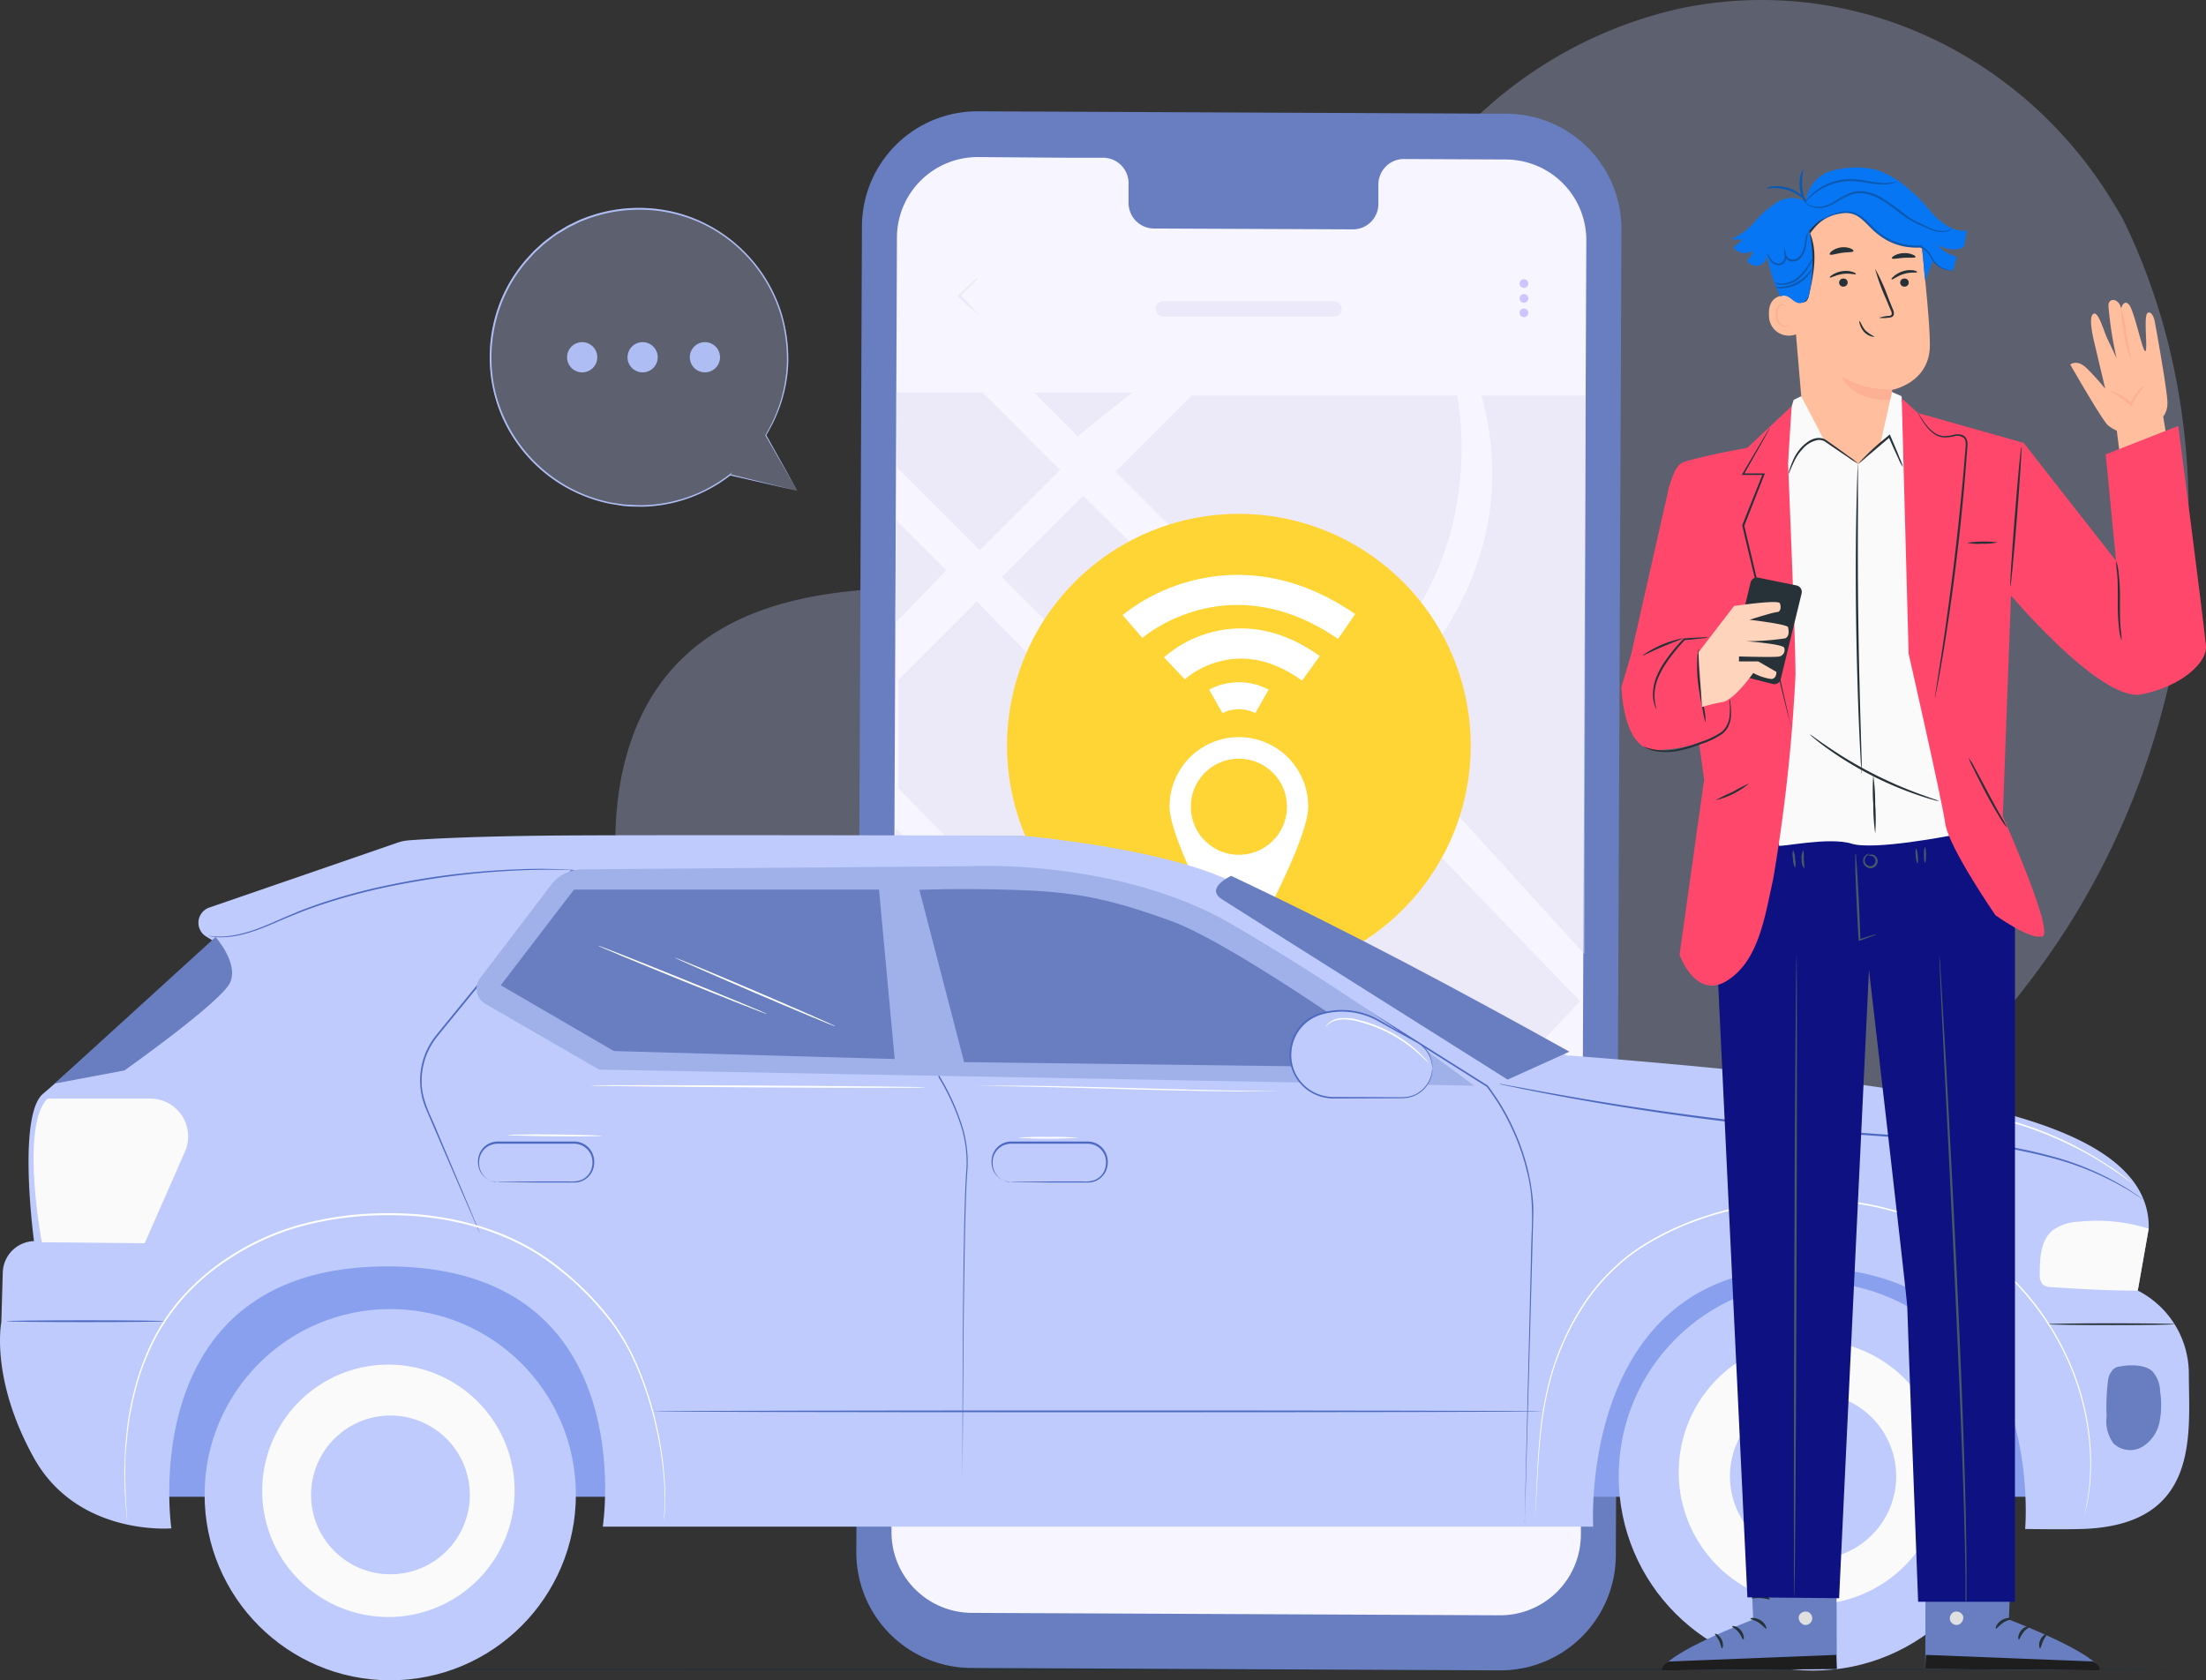 <svg xmlns="http://www.w3.org/2000/svg" width="258.486" height="196.9" viewBox="0 0 258.486 196.9">
  <rect x="0" y="0" width="258.486" height="196.9" fill="#333333" stroke="none"/>
  <g id="Groupe_159" data-name="Groupe 159" transform="translate(-42.723 -150.052)">
    <g id="Groupe_80" data-name="Groupe 80" transform="translate(100.114 153.052)">
      <g id="freepik--background-simple--inject-2" transform="translate(14.71 -3)">
        <path id="Tracé_648" data-name="Tracé 648" d="M401.038,246.064l-1.105-1.824c-9.338-15.363-26.214-24.658-44.012-23.53a46.164,46.164,0,0,0-6.816.936,50.6,50.6,0,0,0-36.09,31.366c-3.432,9.218-4.378,19.828-10.905,27.139-8.475,9.518-22.866,9.822-35.52,9.428s-27.049-.061-35.484,9.5c-5.285,5.986-6.961,14.5-6.538,22.515,1.131,21.226,15.916,40.2,34.725,49.633s40.953,10.277,61.539,6.13c28.833-5.809,56.254-21.775,72.741-46.429S414.227,272.676,401.038,246.064Z" transform="translate(-224.505 -220.618)" fill="#becbfc" opacity="0.3"/>
      </g>
      <g id="freepik--speech-bubble--inject-2" transform="translate(0 21.351)">
        <path id="Tracé_737" data-name="Tracé 737" d="M260.07,259.256l-3.694-6.511a17.47,17.47,0,1,0-4.18,4.645h0Z" transform="translate(-224.031 -226.1)" fill="#becbfc" opacity="0.3"/>
        <path id="Tracé_738" data-name="Tracé 738" d="M260.076,259.243l-7.9-1.8h-.08l.053-.066h0l.075.075a17.718,17.718,0,0,1-3.583,2.145,17.478,17.478,0,0,1-4.777,1.367,15.587,15.587,0,0,1-2.76.137c-.473,0-.96-.035-1.442-.08l-1.451-.234a17.6,17.6,0,0,1-10.9-7,17.321,17.321,0,0,1-2.942-6.728,17.728,17.728,0,0,1,.19-7.772,17.138,17.138,0,0,1,3.751-7.171l.712-.779c.23-.265.509-.482.765-.725a7.7,7.7,0,0,1,.787-.69l.836-.624a7.6,7.6,0,0,1,.871-.575l.885-.535.92-.451a9.116,9.116,0,0,1,.9-.394,17.752,17.752,0,0,1,7.807-1.194,17.113,17.113,0,0,1,7.171,2.141,17.689,17.689,0,0,1,8.272,10.187,18.945,18.945,0,0,1,.779,5.631,17.041,17.041,0,0,1-.854,4.892,17.784,17.784,0,0,1-1.747,3.756v-.071l3.649,6.538-3.751-6.485h0a17.37,17.37,0,0,0,2.539-8.608,18.707,18.707,0,0,0-.765-5.618,17.514,17.514,0,0,0-8.2-10.077,17.054,17.054,0,0,0-7.091-2.083,17.638,17.638,0,0,0-7.719,1.19,8.554,8.554,0,0,0-.92.411l-.911.447-.876.535a7.084,7.084,0,0,0-.854.535l-.823.641a8.251,8.251,0,0,0-.778.681,10.377,10.377,0,0,0-.761.712l-.7.774a16.868,16.868,0,0,0-3.689,7.082,17.542,17.542,0,0,0-.208,7.657,17.165,17.165,0,0,0,2.919,6.657,17.47,17.47,0,0,0,10.723,6.941l1.455.221c.482.044.96.058,1.433.084a15.7,15.7,0,0,0,2.734-.128,17.208,17.208,0,0,0,4.746-1.336,17.81,17.81,0,0,0,3.57-2.141l.323-.248-.248.323h0l-.031-.089Z" transform="translate(-224.037 -226.087)" fill="#aebef4"/>
        <path id="Tracé_739" data-name="Tracé 739" d="M229.623,231.428a1.769,1.769,0,1,1-1.769-1.769,1.769,1.769,0,0,1,1.769,1.769Z" transform="translate(-217.028 -213.914)" fill="#aebef4"/>
        <path id="Tracé_740" data-name="Tracé 740" d="M231.224,231.428a1.769,1.769,0,1,1-1.769-1.769,1.769,1.769,0,0,1,1.769,1.769Z" transform="translate(-211.547 -213.914)" fill="#aebef4"/>
        <path id="Tracé_741" data-name="Tracé 741" d="M232.638,230.545a1.769,1.769,0,1,1-2.42-.65,1.771,1.771,0,0,1,2.42.65Z" transform="translate(-205.897 -213.915)" fill="#aebef4"/>
      </g>
      <g id="freepik--Floor--inject-2" transform="translate(-18.574 192.504)">
        <path id="Tracé_742" data-name="Tracé 742" d="M440.025,274.021c0,.065-48.564.119-108.44.119s-108.464-.054-108.464-.119,48.552-.112,108.468-.112S440.025,273.96,440.025,274.021Z" transform="translate(-223.122 -273.909)" fill="#263238"/>
      </g>
    </g>
    <g id="freepik--Device--inject-9" transform="translate(143.063 163.095)">
      <path id="Tracé_843" data-name="Tracé 843" d="M237.847,235.022l-61.987-.284a13.524,13.524,0,0,1-13.44-13.561l.658-155.4A13.524,13.524,0,0,1,176.644,52.33l61.987.284a13.524,13.524,0,0,1,13.44,13.552l-.658,155.4A13.524,13.524,0,0,1,237.847,235.022Z" transform="translate(-162.42 -52.33)" fill="#687ec1"/>
      <path id="Tracé_844" data-name="Tracé 844" d="M243.254,64.114l-12.018-.056a2.989,2.989,0,0,0-2.933,3.036v2.183A2.98,2.98,0,0,1,225.37,72.3h-.005L201.936,72.2a2.994,2.994,0,0,1-2.905-3.064V66.95a2.989,2.989,0,0,0-2.9-3.041h-4.225l-10.516-.079a9.458,9.458,0,0,0-9.5,9.406l-.639,151.685a9.457,9.457,0,0,0,9.411,9.5l61.866.284a9.458,9.458,0,0,0,9.5-9.416h0l.639-151.68a9.453,9.453,0,0,0-9.411-9.495Z" transform="translate(-167.132 -58.467)" fill="#f7f5ff"/>
      <path id="Tracé_845" data-name="Tracé 845" d="M172.46,123.05H182.6l9.047,9.052-9.406,9.406-9.672-9.677Z" transform="translate(-167.778 -90.07)" fill="#e1dcf4" opacity="0.481"/>
      <path id="Tracé_846" data-name="Tracé 846" d="M212.213,128.129l-5.083-5.079h11.435Z" transform="translate(-186.279 -90.07)" fill="#e1dcf4" opacity="0.481"/>
      <path id="Tracé_847" data-name="Tracé 847" d="M227.56,132.653l8.9-8.9h31.105s4.761,21.266-13.99,34.92Z" transform="translate(-197.182 -90.443)" fill="#e1dcf4" opacity="0.481"/>
      <path id="Tracé_848" data-name="Tracé 848" d="M208.493,148.92l-9.523,9.528L225.323,184.8l9.523-9.845Z" transform="translate(-181.925 -103.875)" fill="#e1dcf4" opacity="0.481"/>
      <path id="Tracé_849" data-name="Tracé 849" d="M172.21,167.146l5.969-6.193-5.853-5.853Z" transform="translate(-167.644 -107.173)" fill="#e1dcf4" opacity="0.481"/>
      <path id="Tracé_850" data-name="Tracé 850" d="M182.178,175.48l-9.168,9.168v12.741l18.929,19.367,16.038-14.923Z" transform="translate(-168.071 -118.049)" fill="#e1dcf4" opacity="0.481"/>
      <path id="Tracé_851" data-name="Tracé 851" d="M291,161.342s19.643-14.4,13.291-37.592H316.5l-.149,65.457Z" transform="translate(-231.037 -90.443)" fill="#e1dcf4" opacity="0.481"/>
      <path id="Tracé_852" data-name="Tracé 852" d="M272.215,212.46l-9.495,9.915L291.839,251.5l8.907-9.439Z" transform="translate(-215.945 -137.783)" fill="#e1dcf4" opacity="0.481"/>
      <path id="Tracé_853" data-name="Tracé 853" d="M237.128,239.54,222.2,254.361l29.856,29.646,14.9-14.406Z" transform="translate(-194.322 -152.235)" fill="#e1dcf4" opacity="0.481"/>
      <path id="Tracé_854" data-name="Tracé 854" d="M237.43,371.7l22.823-23.653,21.709,22.128Z" transform="translate(-202.449 -210.141)" fill="#e1dcf4" opacity="0.481"/>
      <path id="Tracé_855" data-name="Tracé 855" d="M294,314.551,317.784,291c0,1.045-.205,48.831-.205,48.831Z" transform="translate(-232.638 -179.696)" fill="#e1dcf4" opacity="0.481"/>
      <path id="Tracé_856" data-name="Tracé 856" d="M221.265,313.14l13.482,13.482L208.128,354.09l-12.3-14.751Z" transform="translate(-180.249 -191.512)" fill="#e1dcf4" opacity="0.481"/>
      <path id="Tracé_857" data-name="Tracé 857" d="M172.26,298.17c1.273-.126,33.876-30.658,33.876-30.658l-33.876-35.1Z" transform="translate(-167.671 -148.43)" fill="#e1dcf4" opacity="0.481"/>
      <path id="Tracé_858" data-name="Tracé 858" d="M171.25,380.378l7.849-6.958,10.871,12.839H171.25v-4.911" transform="translate(-167.132 -223.68)" fill="#e1dcf4" opacity="0.481"/>
      <path id="Tracé_859" data-name="Tracé 859" d="M190.332,98.4A19.492,19.492,0,0,1,188,96.371h0v-.177h0l.033-.028.056-.051.117-.107.224-.21.424-.392.732-.653a3.584,3.584,0,0,1,.746-.583,3.272,3.272,0,0,1-.6.681l-.7.69-.415.4-.224.215-.112.107-.061.051-.028.028h0v-.177h0A19.808,19.808,0,0,1,190.332,98.4Z" transform="translate(-176.071 -74.658)" fill="#ece9fa"/>
      <path id="Tracé_860" data-name="Tracé 860" d="M330.087,95.024a.508.508,0,1,1-.513-.5h.009A.5.5,0,0,1,330.087,95.024Z" transform="translate(-251.353 -74.845)" fill="#cfc4ff"/>
      <path id="Tracé_861" data-name="Tracé 861" d="M329.947,98.4a.508.508,0,1,1-.719,0h0A.513.513,0,0,1,329.947,98.4Z" transform="translate(-251.358 -76.838)" fill="#cfc4ff"/>
      <path id="Tracé_862" data-name="Tracé 862" d="M330.089,102.433a.508.508,0,1,1,0-.1A.481.481,0,0,1,330.089,102.433Z" transform="translate(-251.355 -78.77)" fill="#cfc4ff"/>
      <rect id="Rectangle_22" data-name="Rectangle 22" width="21.816" height="1.819" rx="0.909" transform="translate(35.065 22.245)" fill="#ece9fa"/>
    </g>
    <g id="Groupe_140" data-name="Groupe 140" transform="translate(160.724 210.266)">
      <path id="Tracé_863" data-name="Tracé 863" d="M197.934,226.4a27.165,27.165,0,1,0-35.75,25.772,6.917,6.917,0,0,1,3.618,2.858l4.782,7.475,5.183-7.656a6.953,6.953,0,0,1,3.584-2.676A27.169,27.169,0,0,0,197.934,226.4Z" transform="translate(-143.605 -199.233)" fill="#ffd435"/>
      <g id="Groupe_139" data-name="Groupe 139" transform="translate(13.537 7.148)">
        <path id="Tracé_837" data-name="Tracé 837" d="M351.952,195.995a8.123,8.123,0,0,0-8.123,8.123c0,4.486,8.123,18.51,8.123,18.51s8.123-14.024,8.123-18.51A8.123,8.123,0,0,0,351.952,195.995Zm0,13.79a5.631,5.631,0,1,1,5.631-5.631A5.631,5.631,0,0,1,351.952,209.785Z" transform="translate(-338.324 -176.982)" fill="#fff"/>
        <g id="Groupe_136" data-name="Groupe 136" transform="translate(0 0)">
          <g id="Groupe_134" data-name="Groupe 134">
            <g id="Groupe_132" data-name="Groupe 132" transform="translate(4.852 6.278)">
              <path id="Tracé_838" data-name="Tracé 838" d="M358.651,175.582c-3.308-2.381-6.633-3.118-9.885-2.189a10.352,10.352,0,0,0-3.858,2.037l-2.438-2.574a13.824,13.824,0,0,1,5.322-2.872c2.989-.855,7.658-1.075,12.93,2.72Z" transform="translate(-342.47 -169.466)" fill="#fff"/>
            </g>
            <g id="Groupe_133" data-name="Groupe 133">
              <path id="Tracé_839" data-name="Tracé 839" d="M357.607,163.9c-12.647-8.705-22.51-.473-22.924-.118l-2.321-2.68a21.557,21.557,0,0,1,8-3.988c4.486-1.194,11.468-1.494,19.254,3.866Z" transform="translate(-332.362 -156.389)" fill="#fff"/>
            </g>
          </g>
          <g id="Groupe_135" data-name="Groupe 135" transform="translate(10.142 12.562)">
            <path id="Tracé_840" data-name="Tracé 840" d="M355.049,186.2l-1.56-2.756a7.449,7.449,0,0,1,6.971,0L358.9,186.2A4.267,4.267,0,0,0,355.049,186.2Z" transform="translate(-353.489 -182.556)" fill="#fff"/>
          </g>
        </g>
      </g>
    </g>
    <g id="freepik--Car--inject-9" transform="translate(42.723 247.919)">
      <rect id="Rectangle_17" data-name="Rectangle 17" width="225.583" height="33.1" transform="translate(16.801 44.425)" fill="#88a0ed"/>
      <circle id="Ellipse_7" data-name="Ellipse 7" cx="22.771" cy="22.771" r="22.771" transform="translate(189.671 52.35)" fill="#becbfc"/>
      <path id="Tracé_791" data-name="Tracé 791" d="M507.639,735.462h-.009a15.51,15.51,0,1,0,.009,0Z" transform="translate(-295.422 -676.317)" fill="#fafafa"/>
      <path id="Tracé_792" data-name="Tracé 792" d="M526.034,759.724a9.735,9.735,0,0,0-9.874-9.592h-.006a9.738,9.738,0,1,0,9.881,9.593Z" transform="translate(-303.853 -684.744)" fill="#becbfc"/>
      <ellipse id="Ellipse_8" data-name="Ellipse 8" cx="21.752" cy="21.752" rx="21.752" ry="21.752" transform="translate(23.974 55.528)" fill="#becbfc"/>
      <path id="Tracé_793" data-name="Tracé 793" d="M97.834,735.462h-.009a14.789,14.789,0,1,0,.009,0Z" transform="translate(-52.316 -673.423)" fill="#fafafa"/>
      <path id="Tracé_794" data-name="Tracé 794" d="M116.093,759.3a9.3,9.3,0,0,0-9.433-9.163h-.006a9.3,9.3,0,1,0,9.439,9.164Z" transform="translate(-61.044 -682.129)" fill="#becbfc"/>
      <path id="Tracé_795" data-name="Tracé 795" d="M151.376,587.952c-8.538-3.757-23.867-5.017-23.867-5.017s-44.538-.122-55.755,0c-9.209.1-14.226.415-16,.549a5.367,5.367,0,0,0-1.378.293c-2.968,1.037-15.6,5.383-21.984,7.579a1.886,1.886,0,0,0-.407,3.383l.813.5s-16.821,15.381-19.89,17.931-1.069,17.276-1.069,17.276h0A3.789,3.789,0,0,0,8.18,634.1l-.171,5.851s-1.33,6.6,3.793,15.857,16.133,8.3,16.133,8.3-4.554-30.754,25.379-30.693,25.168,30.494,25.168,30.494H194.535s-1.846-31.238,25.961-30.352c27.331.87,24.651,30.624,24.651,30.624s4.371.069,6.672,0c13.97-.435,12.511-11.25,12.511-18.227a10.953,10.953,0,0,0-5.981-9.709l1.281-7.278c.2-10.148-15.938-13.389-24.306-15.263-11.88-2.663-43.911-5.025-43.911-5.025S160.329,591.9,151.376,587.952Z" transform="translate(-7.854 -582.881)" fill="#becbfc"/>
      <g id="Groupe_116" data-name="Groupe 116" transform="translate(246.835 62.123)">
        <path id="Tracé_796" data-name="Tracé 796" d="M616.474,735.81a1.221,1.221,0,0,0-.927.557,2.136,2.136,0,0,0-.407.9,25.248,25.248,0,0,0-.191,4.44,4.335,4.335,0,0,0,.813,3.119,2.827,2.827,0,0,0,3.346.407,4.4,4.4,0,0,0,2.033-2.875,10.236,10.236,0,0,0,.081-3.606,3.655,3.655,0,0,0-.931-2.407c-.886-.785-2.667-.765-3.83-.529" transform="translate(-614.945 -735.671)" fill="#687ec1"/>
      </g>
      <path id="Tracé_797" data-name="Tracé 797" d="M608.439,694.928a20.067,20.067,0,0,0-8.189-.813,5.472,5.472,0,0,0-3.114,1.053c-1.383,1.187-1.456,3.261-1.456,5.082a1.648,1.648,0,0,0,.354,1.22,1.623,1.623,0,0,0,1.033.313c3.4.22,6.692.407,10.091.407Z" transform="translate(-356.672 -648.82)" fill="#fafafa"/>
      <path id="Tracé_798" data-name="Tracé 798" d="M450.266,724.968c.008-.2.033-.484.033-.854.033-.756.077-1.862.142-3.285s.15-3.155.342-5.188a40.237,40.237,0,0,1,1.175-6.79,30.7,30.7,0,0,1,3.253-7.68,24.151,24.151,0,0,1,6.363-7.123c5.53-3.94,12.954-6.156,20.768-6.257a33.525,33.525,0,0,1,20.622,6.505,30.1,30.1,0,0,1,6.684,6.847,32.134,32.134,0,0,1,3.9,7.38,29.654,29.654,0,0,1,1.626,6.692,27.408,27.408,0,0,1,.162,5.2,23.726,23.726,0,0,1-.439,3.253l-.175.813c-.041.187-.065.281-.065.281s.012-.094.045-.289.085-.476.15-.838a25.856,25.856,0,0,0,.407-3.253,27.918,27.918,0,0,0-.2-5.176,29.634,29.634,0,0,0-1.647-6.656,31.984,31.984,0,0,0-3.9-7.319,30.1,30.1,0,0,0-6.656-6.794,33.374,33.374,0,0,0-20.52-6.456c-7.754.106-15.166,2.3-20.651,6.2a24,24,0,0,0-6.331,7.058,30.8,30.8,0,0,0-3.273,7.624,40.962,40.962,0,0,0-1.2,6.761c-.2,2.017-.3,3.761-.378,5.184s-.138,2.525-.179,3.281c-.024.37-.033.659-.057.854a2.661,2.661,0,0,0-.024.293A2.416,2.416,0,0,0,450.266,724.968Z" transform="translate(-270.375 -645.133)" fill="#fff"/>
      <path id="Tracé_799" data-name="Tracé 799" d="M339.146,668.993v-.719c.016-.643.033-1.594.061-2.814.057-2.464.142-6.074.252-10.661l.407-16.548c.008-3.192.468-6.619-.447-10.1a26.171,26.171,0,0,0-1.805-5.172,25.887,25.887,0,0,0-2.96-4.908v.02l-20.1-12.633-5.432-3.415a42.466,42.466,0,0,0-5.717-3.188,59.048,59.048,0,0,0-6.27-2.529c-1.073-.37-2.151-.724-3.253-1s-2.2-.59-3.326-.813a75.335,75.335,0,0,0-12.917-1.626,122.256,122.256,0,0,0-12.515.033l.094-.122c1.915,8.607,3.724,16.723,5.379,24.159v-.028a26.488,26.488,0,0,1,2.44,5.233,14.318,14.318,0,0,1,.813,5.436c-.142,1.785-.191,3.525-.24,5.221s-.073,3.338-.106,4.932c-.11,6.375-.15,11.958-.179,16.54s-.065,8.189-.065,10.653v0c0-2.464-.016-6.07,0-10.657s.041-10.152.134-16.536c.033-1.6.053-3.241.1-4.936s.094-3.444.232-5.229a14.175,14.175,0,0,0-.813-5.367,26.68,26.68,0,0,0-2.439-5.192h0l-5.4-24.155-.028-.118h.118a122.777,122.777,0,0,1,12.543-.041,76.178,76.178,0,0,1,12.95,1.626c1.13.219,2.244.488,3.338.813s2.187.63,3.253,1a59.149,59.149,0,0,1,6.27,2.525,42.685,42.685,0,0,1,5.745,3.208l5.428,3.415,20.1,12.661h0a26.27,26.27,0,0,1,2.968,4.936,26.622,26.622,0,0,1,1.809,5.208l.268,1.313.183,1.309a16.812,16.812,0,0,1,.114,2.582c-.049,1.687-.089,3.342-.134,4.94-.175,6.383-.325,11.958-.455,16.548s-.232,8.2-.3,10.665c-.041,1.228-.069,2.167-.089,2.809l-.024.72v.244A2.218,2.218,0,0,1,339.146,668.993Z" transform="translate(-160.475 -588.629)" fill="#4d69c1"/>
      <path id="Tracé_800" data-name="Tracé 800" d="M184.357,593.663h-2.712l-8.006-.094-26.993-.406.081-.041-3.777,4.631-10.811,13.23-1.22,1.5a8.625,8.625,0,0,0-.992,1.582,8.3,8.3,0,0,0-.813,3.46c-.085,2.358,1.147,4.293,1.846,6.131l3.659,8.66c.427,1.016.756,1.813.988,2.358.106.264.2.48.252.618s.077.211.077.211-.037-.069-.1-.2l-.272-.61-1.025-2.342-3.732-8.636-1.22-2.846a8.452,8.452,0,0,1,.15-6.863,8.948,8.948,0,0,1,1.012-1.626l1.22-1.5c3.318-4.066,6.969-8.538,10.8-13.243L146.553,593l.033-.041h.053l26.989.464,8.006.154,2.159.053.557.02h.191Z" transform="translate(-79.705 -588.864)" fill="#4d69c1"/>
      <path id="Tracé_801" data-name="Tracé 801" d="M295.566,675.866a2.082,2.082,0,0,1-.89-.313,2.252,2.252,0,0,1-.939-1.163,2.57,2.57,0,0,1-.134-.935,2.359,2.359,0,0,1,.256-1.033,2.305,2.305,0,0,1,2-1.248h9.026a2.339,2.339,0,0,1,2.318,2.078,2.568,2.568,0,0,1-.289,1.557,2.336,2.336,0,0,1-1.143,1,2.256,2.256,0,0,1-.724.167h-4.424l-3.46-.033h-.939a2.884,2.884,0,0,1-.329-.02,1.774,1.774,0,0,1,.329-.024l.939-.02,3.46-.032h3.72a3.3,3.3,0,0,0,1.354-.167,2.162,2.162,0,0,0,1.041-.923,2.442,2.442,0,0,0,.26-1.435,2.144,2.144,0,0,0-2.114-1.891h-9.022a2.16,2.16,0,0,0-1.874,1.143,2.222,2.222,0,0,0-.252.968,2.441,2.441,0,0,0,.114.894,2.157,2.157,0,0,0,.87,1.13,2.259,2.259,0,0,0,.854.341,1.567,1.567,0,0,0,.321.049A1.426,1.426,0,0,1,295.566,675.866Z" transform="translate(-177.42 -635.275)" fill="#4d69c1"/>
      <path id="Tracé_802" data-name="Tracé 802" d="M147.566,675.866a2.084,2.084,0,0,1-.89-.313,2.254,2.254,0,0,1-.939-1.163,2.571,2.571,0,0,1-.134-.935,2.359,2.359,0,0,1,.256-1.033,2.305,2.305,0,0,1,2-1.248h9.026a2.338,2.338,0,0,1,2.318,2.078,2.568,2.568,0,0,1-.289,1.557,2.336,2.336,0,0,1-1.143,1,2.255,2.255,0,0,1-.724.167h-4.424l-3.46-.033h-.939a2.883,2.883,0,0,1-.329-.02,1.773,1.773,0,0,1,.329-.024l.939-.02,3.46-.032h3.72a3.3,3.3,0,0,0,1.354-.167,2.162,2.162,0,0,0,1.041-.923,2.439,2.439,0,0,0,.26-1.435,2.144,2.144,0,0,0-2.114-1.891h-9.022a2.159,2.159,0,0,0-1.874,1.143,2.227,2.227,0,0,0-.252.968,2.442,2.442,0,0,0,.114.894,2.157,2.157,0,0,0,.87,1.13,2.259,2.259,0,0,0,.854.341,1.568,1.568,0,0,0,.321.049A1.426,1.426,0,0,1,147.566,675.866Z" transform="translate(-89.594 -635.275)" fill="#4d69c1"/>
      <path id="Tracé_803" data-name="Tracé 803" d="M18.5,675.637l12.051.118,4.716-10.722a4.449,4.449,0,0,0-.13-3.859h0A4.444,4.444,0,0,0,31.2,658.8H19.169C15.932,662.044,18.5,675.637,18.5,675.637Z" transform="translate(-13.598 -627.935)" fill="#fafafa"/>
      <path id="Tracé_804" data-name="Tracé 804" d="M233.2,598.276c-13.413-7.5-30.433-6.505-30.433-6.505l-45.2.366a4.612,4.612,0,0,0-3.635,1.822l-8.3,10.9a2.112,2.112,0,0,0-.141.212,2.069,2.069,0,0,0,.747,2.829l13.328,7.7,40.415.74,62.1,1.147A288.859,288.859,0,0,0,233.2,598.276Z" transform="translate(-89.361 -588.13)" fill="#a0b1ea"/>
      <path id="Tracé_805" data-name="Tracé 805" d="M399.7,615.206l-7.233,3.273S361,598.649,358.977,597.336s1.09-2.732,1.09-2.732C373.948,601.146,386.886,608.078,399.7,615.206Z" transform="translate(-215.809 -589.837)" fill="#687ec1"/>
      <path id="Tracé_806" data-name="Tracé 806" d="M440.035,654.568l.577.106,2.216.407c1.923.358,4.7.87,8.156,1.443,6.9,1.151,16.475,2.509,27.111,3.428,2.659.232,5.257.427,7.77.594s4.936.321,7.241.541a61.493,61.493,0,0,1,12.1,2.118,33.2,33.2,0,0,1,7.611,3.253c.862.48,1.472.939,1.9,1.22l.484.333c.056.037.111.076.163.118l-.175-.1-.5-.313c-.435-.268-1.053-.716-1.919-1.171a34.043,34.043,0,0,0-7.632-3.163,62.958,62.958,0,0,0-12.08-2.07c-2.3-.207-4.749-.35-7.237-.529s-5.111-.354-7.774-.585c-10.64-.919-20.2-2.3-27.115-3.489-3.432-.594-6.213-1.13-8.132-1.513l-2.208-.455-.573-.126-.2-.049Z" transform="translate(-264.198 -625.419)" fill="#4d69c1"/>
      <path id="Tracé_807" data-name="Tracé 807" d="M18.968,722.694c5.107,0,9.246.045,9.246.106s-4.143.106-9.246.106-9.242-.045-9.242-.106S13.861,722.694,18.968,722.694Z" transform="translate(-8.965 -665.848)" fill="#4d69c1"/>
      <path id="Tracé_808" data-name="Tracé 808" d="M248.133,748.674c28.823,0,52.181.045,52.181.106s-23.367.106-52.181.106-52.177-.045-52.177-.106S219.31,748.674,248.133,748.674Z" transform="translate(-119.476 -681.265)" fill="#4d69c1"/>
      <path id="Tracé_809" data-name="Tracé 809" d="M605.626,723.554c4.074,0,7.38.045,7.38.106s-3.306.106-7.38.106-7.38-.045-7.38-.106S601.552,723.554,605.626,723.554Z" transform="translate(-358.2 -666.358)" fill="#263238"/>
      <path id="Tracé_810" data-name="Tracé 810" d="M23.616,629.4l8.176-1.533s11.267-7.977,12.356-10.254-1.683-5.379-1.683-5.379Z" transform="translate(-17.207 -600.299)" fill="#687ec1"/>
      <path id="Tracé_811" data-name="Tracé 811" d="M160.749,598.564l-8.583,11.21,13.259,7.709,32.9.939-1.838-19.858Z" transform="translate(-93.491 -592.188)" fill="#687ec1"/>
      <path id="Tracé_812" data-name="Tracé 812" d="M278.051,618.694l-5.245-20.187s4.135-.2,10.921,0c7.1.22,11.039.911,18.6,3.659,7.831,2.85,27.681,17.186,27.681,17.186Z" transform="translate(-165.08 -592.102)" fill="#687ec1"/>
      <path id="Tracé_813" data-name="Tracé 813" d="M392.894,643.709h-8.132c-.065,0-.13,0-.195,0a5.022,5.022,0,0,1-4.827-5.209h0a4.945,4.945,0,0,1,3.326-4.542,8.769,8.769,0,0,1,2.7-.431h0a8.669,8.669,0,0,1,4.257,1.114l4.562,2.562a3.485,3.485,0,0,1,1.773,3.033h0A3.476,3.476,0,0,1,392.894,643.709Z" transform="translate(-228.534 -612.933)" fill="#becbfc"/>
      <path id="Tracé_814" data-name="Tracé 814" d="M396.223,640.495a3.428,3.428,0,0,1-.37,1.22,3.6,3.6,0,0,1-1.415,1.439,3.513,3.513,0,0,1-1.22.407,13.3,13.3,0,0,1-1.419.045l-6.957.02a5.465,5.465,0,0,1-2-.321,5.138,5.138,0,0,1-3.009-2.968,5.23,5.23,0,0,1-.317-2.244,5.123,5.123,0,0,1,2.147-3.793,5.39,5.39,0,0,1,1.956-.813,8.742,8.742,0,0,1,5.656.569c.537.252,1.017.553,1.488.813l1.35.768,2.322,1.321a3.517,3.517,0,0,1,1.411,1.439,3.373,3.373,0,0,1,.374,1.22,2.222,2.222,0,0,1,0,.447c-.012,0-.008-.155-.049-.439a3.572,3.572,0,0,0-.407-1.191,3.5,3.5,0,0,0-1.4-1.378l-2.338-1.293-1.358-.756c-.476-.256-.955-.553-1.48-.789a8.635,8.635,0,0,0-5.538-.533,5.235,5.235,0,0,0-1.883.813,4.923,4.923,0,0,0-2.053,3.639,5.06,5.06,0,0,0,.3,2.151,4.944,4.944,0,0,0,2.879,2.846,5.207,5.207,0,0,0,1.935.317l6.957.024a13.007,13.007,0,0,0,1.4-.028,3.432,3.432,0,0,0,1.171-.366,3.577,3.577,0,0,0,1.4-1.378,3.452,3.452,0,0,0,.407-1.191,2.69,2.69,0,0,0,.053-.439A2.672,2.672,0,0,1,396.223,640.495Z" transform="translate(-228.392 -612.773)" fill="#4d69c1"/>
      <path id="Tracé_815" data-name="Tracé 815" d="M43.985,727.511c-.016-.183-.041-.447-.073-.813s-.085-.809-.11-1.342-.085-1.163-.085-1.838-.045-1.46,0-2.3.045-1.756.155-2.732a34.772,34.772,0,0,1,1.151-6.571,28.939,28.939,0,0,1,1.289-3.659,23.957,23.957,0,0,1,1.964-3.724,21.98,21.98,0,0,1,2.793-3.541,27.873,27.873,0,0,1,3.594-3.155,30.237,30.237,0,0,1,9.173-4.538,38.28,38.28,0,0,1,10.9-1.456,35.686,35.686,0,0,1,10.88,1.59,30.654,30.654,0,0,1,4.847,2,28.025,28.025,0,0,1,4.2,2.757,35.02,35.02,0,0,1,6.461,6.652,26.516,26.516,0,0,1,2.147,3.627,36.947,36.947,0,0,1,1.472,3.594,41.926,41.926,0,0,1,2.289,11.454,31.5,31.5,0,0,1,0,3.184c-.028.346-.037.626-.069.813a1.848,1.848,0,0,0-.033.281,2.455,2.455,0,0,1,0-.281c.008-.183.024-.455.045-.813.037-.74.045-1.8-.02-3.18a42.664,42.664,0,0,0-2.35-11.384,34.923,34.923,0,0,0-1.48-3.574,25.472,25.472,0,0,0-2.139-3.594,34.681,34.681,0,0,0-6.44-6.6,27.666,27.666,0,0,0-4.18-2.732,30.467,30.467,0,0,0-4.814-1.988,35.716,35.716,0,0,0-10.815-1.573,38.225,38.225,0,0,0-10.84,1.443,30.094,30.094,0,0,0-9.116,4.5,25.12,25.12,0,0,0-6.359,6.628,23.771,23.771,0,0,0-1.96,3.691,29.537,29.537,0,0,0-1.3,3.659,35.193,35.193,0,0,0-1.175,6.538,23.757,23.757,0,0,0-.175,2.728c0,.838-.02,1.61,0,2.3s.037,1.305.061,1.834.065,1,.089,1.342.057.626.057.813v.281S44,727.694,43.985,727.511Z" transform="translate(-29.124 -647.538)" fill="#fff"/>
      <path id="Tracé_816" data-name="Tracé 816" d="M287.939,655.074h5.237c3.293.024,7.843.126,12.868.26s9.575.256,12.868.317l3.9.069,1.061.024h.272a.323.323,0,0,1,.1,0,.25.25,0,0,1-.1,0h-5.237c-3.293-.024-7.843-.118-12.868-.256s-9.571-.26-12.864-.321l-3.9-.069-1.061-.024Z" transform="translate(-174.005 -625.721)" fill="#fff"/>
      <path id="Tracé_817" data-name="Tracé 817" d="M304.668,669.826a30.563,30.563,0,0,1,3.562.106,60.02,60.02,0,0,1-7.123,0A30.558,30.558,0,0,1,304.668,669.826Z" transform="translate(-181.873 -634.467)" fill="#fff"/>
      <path id="Tracé_820" data-name="Tracé 820" d="M190.119,618.617c5.481,2.216,9.9,4.058,9.88,4.111s-4.481-1.7-9.957-3.915-9.9-4.058-9.876-4.111S184.638,616.4,190.119,618.617Z" transform="translate(-110.106 -601.763)" fill="#fff"/>
      <path id="Tracé_821" data-name="Tracé 821" d="M211.732,622.061c5.217,2.236,9.429,4.09,9.4,4.143s-4.277-1.716-9.49-3.948-9.425-4.086-9.4-4.143C202.246,618.076,206.515,619.825,211.732,622.061Z" transform="translate(-123.209 -603.788)" fill="#fff"/>
      <path id="Tracé_822" data-name="Tracé 822" d="M197.678,654.973c10.852.061,19.642.151,19.642.219s-8.794.065-19.642,0-19.642-.167-19.642-.224S186.826,654.912,197.678,654.973Z" transform="translate(-108.842 -625.636)" fill="#fff"/>
      <path id="Tracé_823" data-name="Tracé 823" d="M159.6,669.117c3.045.028,5.509.106,5.509.159s-2.464.081-5.509.053-5.509-.1-5.509-.154S156.55,669.088,159.6,669.117Z" transform="translate(-94.63 -634.047)" fill="#fff"/>
      <path id="Tracé_824" data-name="Tracé 824" d="M568.47,661.894l.7.053c.28.02.667.057,1.094.114s.911.106,1.443.2c1.069.167,2.334.431,3.716.789a39.819,39.819,0,0,1,8.652,3.4c1.252.679,2.358,1.342,3.253,1.948a12.646,12.646,0,0,1,1.22.813c.354.256.647.476.882.663l.545.435a1.188,1.188,0,0,1,.179.163,1.239,1.239,0,0,1-.207-.13l-.565-.407c-.244-.179-.541-.382-.9-.63s-.76-.533-1.22-.813a34.438,34.438,0,0,0-3.253-1.9c-1.268-.655-2.687-1.317-4.216-1.923a46,46,0,0,0-4.4-1.456c-1.374-.35-2.631-.626-3.692-.813-.529-.106-1.012-.159-1.435-.232s-.789-.118-1.09-.15l-.687-.089a.971.971,0,0,1-.24-.049A1.667,1.667,0,0,1,568.47,661.894Z" transform="translate(-340.398 -629.756)" fill="#fff"/>
      <path id="Tracé_825" data-name="Tracé 825" d="M389.745,636.543a1.775,1.775,0,0,1,.272-.309,2.614,2.614,0,0,1,1.374-.63,5.763,5.763,0,0,1,2.236.2,15.1,15.1,0,0,1,2.6.866,15.6,15.6,0,0,1,4.18,2.667,14.462,14.462,0,0,1,1.065,1.065,2.64,2.64,0,0,1,.342.431c-.028.028-.541-.569-1.508-1.382a16.675,16.675,0,0,0-6.721-3.46,5.8,5.8,0,0,0-2.171-.232,2.711,2.711,0,0,0-1.342.541,2.2,2.2,0,0,0-.407.378C389.656,636.669,389.68,636.625,389.745,636.543Z" transform="translate(-234.424 -614.147)" fill="#fff"/>
      <path id="Tracé_826" data-name="Tracé 826" d="M67.84,600.433l.329.041a9.177,9.177,0,0,0,1.281.045,10.723,10.723,0,0,0,2.009-.284,17.786,17.786,0,0,0,2.557-.813c.931-.362,1.927-.817,3.009-1.285l1.687-.7c.6-.236,1.2-.439,1.817-.667a67.993,67.993,0,0,1,8.3-2.261,89.719,89.719,0,0,1,15.523-1.87c1-.049,1.887-.049,2.7-.049l2.033.037,1.289.069.333.024a.313.313,0,0,1,.114,0h-.451l-1.285-.028h-2.033c-.8.02-1.7.02-2.7.073a95.4,95.4,0,0,0-15.483,1.919,70.973,70.973,0,0,0-8.286,2.257c-.618.228-1.232.427-1.813.659l-1.687.679c-1.082.451-2.082.911-3.021,1.264a18.519,18.519,0,0,1-2.59.813,10.936,10.936,0,0,1-2.033.252,6.5,6.5,0,0,1-1.732-.179Z" transform="translate(-43.371 -588.645)" fill="#4d69c1"/>
    </g>
    <g id="freepik--Character--inject-4" transform="translate(39.334 103.014)">
      <path id="Tracé_885" data-name="Tracé 885" d="M213.558,399.026l.456,10.524s-10.538,4-10.644,5.958l20.438-.158-.048-16.429Z" transform="translate(-5.194 -172.735)" fill="#687ec1"/>
      <path id="Tracé_886" data-name="Tracé 886" d="M237.629,419.116a.835.835,0,0,1,.586.96.8.8,0,0,1-.936.591.888.888,0,0,1-.615-1.008.831.831,0,0,1,1.042-.5" transform="translate(-22.496 -183.232)" fill="#e0e0e0"/>
      <path id="Tracé_887" data-name="Tracé 887" d="M223.783,431.346l-.072-1.656-19.584.773s-.907.4-.8,1.042Z" transform="translate(-5.168 -188.732)" fill="#1e1e1e"/>
      <path id="Tracé_888" data-name="Tracé 888" d="M224.849,420.758c0,.1.5.144,1,.48s.759.735.85.691-.062-.615-.667-.989S224.83,420.667,224.849,420.758Z" transform="translate(-16.36 -184.044)" fill="#263238"/>
      <path id="Tracé_889" data-name="Tracé 889" d="M220.4,422.695c0,.1.413.259.754.682s.447.864.543.859.158-.571-.274-1.085S220.4,422.6,220.4,422.695Z" transform="translate(-14.047 -185.074)" fill="#263238"/>
      <path id="Tracé_890" data-name="Tracé 890" d="M217.032,426.241c.091,0,.226-.48-.034-1.023s-.73-.759-.773-.677.25.375.48.826S216.931,426.232,217.032,426.241Z" transform="translate(-11.875 -186.047)" fill="#263238"/>
      <path id="Tracé_891" data-name="Tracé 891" d="M225.186,415.436c.043.091.48-.048,1.061,0s1.008.206,1.056.12-.37-.437-1.037-.48S225.133,415.359,225.186,415.436Z" transform="translate(-16.533 -181.132)" fill="#263238"/>
      <path id="Tracé_892" data-name="Tracé 892" d="M277.78,399.026l-.456,10.524s10.538,4,10.644,5.958l-20.438-.158.043-16.429Z" transform="translate(-38.55 -172.735)" fill="#687ec1"/>
      <path id="Tracé_893" data-name="Tracé 893" d="M274.128,419.116a.831.831,0,0,0-.586.96.8.8,0,0,0,.936.591.883.883,0,0,0,.61-1.008.826.826,0,0,0-1.037-.5" transform="translate(-41.668 -183.233)" fill="#e0e0e0"/>
      <path id="Tracé_894" data-name="Tracé 894" d="M267.53,431.346l.072-1.656,19.569.773s.907.4.8,1.042Z" transform="translate(-38.55 -188.732)" fill="#1e1e1e"/>
      <path id="Tracé_895" data-name="Tracé 895" d="M286.592,420.758c0,.1-.5.144-1,.48s-.759.735-.85.691.062-.615.667-.989S286.611,420.667,286.592,420.758Z" transform="translate(-47.487 -184.044)" fill="#263238"/>
      <path id="Tracé_896" data-name="Tracé 896" d="M291.591,422.695c0,.1-.413.259-.754.682s-.447.864-.543.859-.158-.571.274-1.085S291.586,422.6,291.591,422.695Z" transform="translate(-50.349 -185.074)" fill="#263238"/>
      <path id="Tracé_897" data-name="Tracé 897" d="M295.433,426.241c-.091,0-.226-.48.034-1.023s.73-.759.773-.677-.25.375-.456.826S295.534,426.232,295.433,426.241Z" transform="translate(-52.996 -186.047)" fill="#263238"/>
      <path id="Tracé_898" data-name="Tracé 898" d="M285.977,415.436c-.043.091-.48-.048-1.061,0s-1.008.206-1.061.12.375-.437,1.042-.48S286.025,415.359,285.977,415.436Z" transform="translate(-47.035 -181.132)" fill="#263238"/>
      <path id="Tracé_899" data-name="Tracé 899" d="M215.5,229.283c0,.639,4.139,87.245,4.139,87.245l10.745.1,3.5-73.653s4.489,38.7,4.489,39.556,1.272,34.52,1.272,34.52h11.345V236.772L243.711,225Z" transform="translate(-11.5 -82.315)" fill="#0d1182"/>
      <path id="Tracé_900" data-name="Tracé 900" d="M274.038,334.67v-2.981c-.029-1.92-.086-4.7-.187-8.123-.206-6.861-.6-16.324-1.08-26.79s-.96-19.92-1.3-26.785c-.163-3.418-.3-6.189-.389-8.119-.043-.96-.072-1.69-.1-2.209v-.576a1.045,1.045,0,0,1,0-.2.937.937,0,0,1,.024.2c0,.139.024.331.043.571.034.519.077,1.258.139,2.208.11,1.92.269,4.7.48,8.114.379,6.851.888,16.324,1.373,26.78s.85,19.939,1.008,26.8c.077,3.433.106,6.208.106,8.128v2.785A1.06,1.06,0,0,1,274.038,334.67Z" transform="translate(-40.344 -99.935)" fill="#455a64"/>
      <path id="Tracé_901" data-name="Tracé 901" d="M235.769,258.91c.067,0,.062,16.857,0,37.65s-.192,37.65-.264,37.65-.062-16.857,0-37.655S235.717,258.91,235.769,258.91Z" transform="translate(-21.874 -99.945)" fill="#455a64"/>
      <path id="Tracé_902" data-name="Tracé 902" d="M252.9,243.531a2.564,2.564,0,0,1-.514.226c-.336.13-.826.307-1.44.523l-.115.038v-.125c-.067-1.066-.149-2.487-.221-4.047-.082-1.695-.139-3.226-.173-4.321V234.51a1.73,1.73,0,0,1,.024-.48,1.6,1.6,0,0,1,.072.48c.029.312.062.759.1,1.311.077,1.109.163,2.641.245,4.321.072,1.56.13,2.986.158,4.052l-.125-.082c.615-.192,1.109-.346,1.44-.446A2.244,2.244,0,0,1,252.9,243.531Z" transform="translate(-29.657 -87.01)" fill="#455a64"/>
      <path id="Tracé_903" data-name="Tracé 903" d="M252.942,234.388a.311.311,0,0,1,.168-.12.768.768,0,0,1,.96.783.879.879,0,0,1-.672.783.907.907,0,0,1-.931-.447.86.86,0,0,1,.344-1.166.89.89,0,0,1,.083-.039c.125-.048.2-.038.2-.024a1.077,1.077,0,0,0-.48.48.663.663,0,0,0,.029.639.7.7,0,0,0,.687.322.663.663,0,0,0,.48-.562.557.557,0,0,0-.278-.552A.96.96,0,0,0,252.942,234.388Z" transform="translate(-30.664 -87.07)" fill="#455a64"/>
      <path id="Tracé_904" data-name="Tracé 904" d="M265.383,234.653c-.067,0-.163-.379-.216-.859s-.034-.874.038-.883.163.379.211.859S265.451,234.643,265.383,234.653Z" transform="translate(-37.306 -86.428)" fill="#455a64"/>
      <path id="Tracé_905" data-name="Tracé 905" d="M267.329,234.374c-.067,0-.125-.408-.13-.912s.053-.912.125-.912.125.408.125.912S267.4,234.374,267.329,234.374Z" transform="translate(-38.378 -86.241)" fill="#455a64"/>
      <path id="Tracé_906" data-name="Tracé 906" d="M235.435,235.369a2.261,2.261,0,0,1-.24-1.027,2.327,2.327,0,0,1,0-1.051,2.285,2.285,0,0,1,.24,1.027A2.329,2.329,0,0,1,235.435,235.369Z" transform="translate(-21.708 -86.625)" fill="#455a64"/>
      <path id="Tracé_907" data-name="Tracé 907" d="M237.644,235.445a1.644,1.644,0,0,1-.312-1.075,1.682,1.682,0,0,1,.221-1.1,5.3,5.3,0,0,1,.029,1.09A5.694,5.694,0,0,1,237.644,235.445Z" transform="translate(-22.841 -86.615)" fill="#455a64"/>
      <path id="Tracé_908" data-name="Tracé 908" d="M249.215,69.477c-1.071-.221-1.868-1.085-2.813-1.628a5.1,5.1,0,0,0-4.7-.144c-1.44.725-2.535,1.647-2.746,3.265l1.661,2.132" transform="translate(-23.697 -0.278)" fill="#263238"/>
      <path id="Tracé_909" data-name="Tracé 909" d="M234.522,81.088l1.512,17.822c.259,3.029,1.258,7.427,6.03,6.8h0c4.1-.855,4.8-4.883,4.571-7.711-.115-1.34-.206-2.458-.211-2.6,0,0,4.5-.811,4.446-5.329,0-2.184-.446-6.678-.874-10.735a8.412,8.412,0,0,0-8.56-7.528H241C236.294,72.206,234,76.407,234.522,81.088Z" transform="translate(-21.352 -2.671)" fill="#ffbe9d"/>
      <path id="Tracé_910" data-name="Tracé 910" d="M252.979,119.157a10.512,10.512,0,0,1-5.929-1.527s1.474,3.212,5.968,2.7Z" transform="translate(-27.903 -26.495)" fill="#fdb094"/>
      <path id="Tracé_911" data-name="Tracé 911" d="M262.286,91.943c-.077.1-.715-.034-1.517.2s-1.32.691-1.44.648,0-.168.235-.374a2.881,2.881,0,0,1,1.119-.6,2.619,2.619,0,0,1,1.229-.077C262.21,91.8,262.325,91.9,262.286,91.943Z" transform="translate(-34.262 -13.012)" fill="#263238"/>
      <path id="Tracé_912" data-name="Tracé 912" d="M247.284,92.281c-.089.084-.7-.136-1.518-.022s-1.4.475-1.5.421.039-.164.288-.333a2.95,2.95,0,0,1,1.192-.419,2.659,2.659,0,0,1,1.225.115C247.231,92.131,247.328,92.247,247.284,92.281Z" transform="translate(-26.439 -13.119)" fill="#263238"/>
      <path id="Tracé_913" data-name="Tracé 913" d="M247.512,94.2a.5.5,0,0,1-.48.514.48.48,0,0,1-.523-.433v0a.48.48,0,0,1,.446-.513h.035a.48.48,0,0,1,.523.433Z" transform="translate(-27.62 -14.088)" fill="#263238"/>
      <path id="Tracé_914" data-name="Tracé 914" d="M262.412,94.2a.48.48,0,0,1-.446.513h-.035a.48.48,0,0,1-.523-.433v0a.48.48,0,0,1,.446-.513h.035a.48.48,0,0,1,.523.433Z" transform="translate(-35.367 -14.088)" fill="#263238"/>
      <path id="Tracé_915" data-name="Tracé 915" d="M255.723,97.105a4.562,4.562,0,0,1,1.119-.23c.178,0,.346-.062.375-.182a.917.917,0,0,0-.134-.523c-.178-.422-.36-.869-.557-1.335a23.978,23.978,0,0,1-1.263-3.5,22.91,22.91,0,0,1,1.541,3.394c.187.48.365.917.538,1.344a1.043,1.043,0,0,1,.11.691.48.48,0,0,1-.288.269,1.227,1.227,0,0,1-.3.048A4.691,4.691,0,0,1,255.723,97.105Z" transform="translate(-32.169 -12.821)" fill="#263238"/>
      <path id="Tracé_916" data-name="Tracé 916" d="M246.984,86.567c-.058.178-.667.11-1.383.216s-1.3.322-1.392.173c-.043-.072.053-.24.283-.413a2.343,2.343,0,0,1,1.023-.4,2.3,2.3,0,0,1,1.09.106C246.878,86.356,247.013,86.485,246.984,86.567Z" transform="translate(-26.42 -10.113)" fill="#263238"/>
      <path id="Tracé_917" data-name="Tracé 917" d="M262.146,88.01c-.062.144-.663.053-1.378.1s-1.292.192-1.378.058c-.043-.062.062-.2.3-.326a2.4,2.4,0,0,1,1.032-.278,2.521,2.521,0,0,1,1.066.158C262.05,87.823,262.174,87.943,262.146,88.01Z" transform="translate(-34.313 -10.861)" fill="#263238"/>
      <path id="Tracé_918" data-name="Tracé 918" d="M232.33,97.959c-.077-.034-3.126-.845-2.948,2.242a2.32,2.32,0,0,0,3.236,2.185C232.623,102.295,232.33,97.959,232.33,97.959Z" transform="translate(-18.713 -16.205)" fill="#ffbe9d"/>
      <path id="Tracé_919" data-name="Tracé 919" d="M232.432,102.387a1.29,1.29,0,0,1-.144.086.538.538,0,0,1-.4.029,1.315,1.315,0,0,1-.682-1.157,1.781,1.781,0,0,1,.106-.778.624.624,0,0,1,.379-.437.283.283,0,0,1,.326.13c.048.086.029.149.048.154s.062-.058.029-.182a.325.325,0,0,0-.13-.187.4.4,0,0,0-.3-.062.765.765,0,0,0-.533.509,1.794,1.794,0,0,0-.139.874,1.392,1.392,0,0,0,.859,1.287.561.561,0,0,0,.48-.11C232.432,102.454,232.456,102.387,232.432,102.387Z" transform="translate(-19.55 -17.316)" fill="#fdb094"/>
      <path id="Tracé_920" data-name="Tracé 920" d="M250.371,77.53a6.534,6.534,0,0,1-5.824-1.167c-1.123-.9-2-2.223-3.39-2.612a3.658,3.658,0,0,0-2.794.451,7.016,7.016,0,0,0-2.079,2.007c.927,2.271.4,4.849-.134,7.245a1.211,1.211,0,0,1-.341.72.96.96,0,0,1-1.239-.24,3.841,3.841,0,0,1-.893-1.992,12.652,12.652,0,0,1-.091-5.008,8.643,8.643,0,0,1,2.276-4.441,8.2,8.2,0,0,1,5.694-2.314,10.051,10.051,0,0,1,5.886,1.92,5.9,5.9,0,0,1,1.949,2.136" transform="translate(-20.795 -1.826)" fill="#263238"/>
      <path id="Tracé_921" data-name="Tracé 921" d="M242.872,79.91c-.192-1.253-.2-2.818-.389-4.071a7.5,7.5,0,0,1-5.425-1.81,8.269,8.269,0,0,0-2.362-1.964c-1.243-.48-2.621.091-3.841.648l.048-.053a5.712,5.712,0,0,0-1.613,1.44,17.522,17.522,0,0,1-.034,7.475,1.291,1.291,0,0,1-.653.874c-.663.331-1.1-.139-1.551-.48-.331-.245-.816-.423-1.138-.163a17.429,17.429,0,0,1-1.618-5.142,1.253,1.253,0,0,1-2.29.927,2.655,2.655,0,0,0,.706-1.2,1.627,1.627,0,0,1-2.276-.343l-.019-.026,1.08-.907-1.388-.038a7.418,7.418,0,0,0,2.8-2.06,11.335,11.335,0,0,1,2.641-2.295,3.274,3.274,0,0,1,3.337-.043,4.221,4.221,0,0,1,2.881-3.582,10.5,10.5,0,0,1,5.569-.1,11.511,11.511,0,0,1,3.9,2.463,14.879,14.879,0,0,1,1.968,2c.883,1.095,2.665,2.914,4.551,2.569l-.341,1.882c-1.051.874-3.053-.13-3.053-.13a3.969,3.969,0,0,0,2.194,1.33l-.422,1.6a2.411,2.411,0,0,1-2.329-1.191Z" transform="translate(-13.897)" fill="#0776f4"/>
      <path id="Tracé_922" data-name="Tracé 922" d="M239.428,79.944s.163-.23.48-.6a4.734,4.734,0,0,1,3.049-1.709,2.877,2.877,0,0,1,1.613.091c1.095.427,1.824,1.632,2.967,2.449a6.967,6.967,0,0,0,3.687,1.412,7.951,7.951,0,0,0,.888.029.872.872,0,0,1,.365.048c.106.048.221.134.336.2a3.406,3.406,0,0,1,.859,1.133,2.655,2.655,0,0,0,1.748,1.234,2.859,2.859,0,0,0,.586.062.516.516,0,0,0,.206,0,3.2,3.2,0,0,1-.768-.134,2.616,2.616,0,0,1-1.623-1.234,3.456,3.456,0,0,0-.9-1.215,4.015,4.015,0,0,0-.36-.216,1.023,1.023,0,0,0-.456-.077,6.544,6.544,0,0,1-.859-.038,6.844,6.844,0,0,1-3.524-1.383,12.82,12.82,0,0,1-1.479-1.344,4.688,4.688,0,0,0-1.551-1.119,3.119,3.119,0,0,0-1.733-.082,5.776,5.776,0,0,0-1.44.48,5.406,5.406,0,0,0-1.652,1.392,4.48,4.48,0,0,0-.336.48C239.447,79.872,239.418,79.939,239.428,79.944Z" transform="translate(-23.939 -5.56)" fill="#0c59b1"/>
      <path id="Tracé_923" data-name="Tracé 923" d="M228.94,84.671a.811.811,0,0,0,.062.259,2.456,2.456,0,0,0,.336.667,1.2,1.2,0,0,0,1.032.514.83.83,0,0,0,.629-.374,1.244,1.244,0,0,0,.2-.763l-.235.043a1,1,0,0,0,.816.648,1.2,1.2,0,0,0,.931-.264,1.827,1.827,0,0,0,.538-.7,4.7,4.7,0,0,0,.322-1.407,7.546,7.546,0,0,1,.264-1.263,2.424,2.424,0,0,0-.437,1.239,5.2,5.2,0,0,1-.35,1.335,1.671,1.671,0,0,1-.48.6.989.989,0,0,1-.749.216.754.754,0,0,1-.624-.48l-.307-1.061.091,1.1a.8.8,0,0,1-.615.917,1.052,1.052,0,0,1-.883-.4,3.145,3.145,0,0,1-.384-.6A.96.96,0,0,0,228.94,84.671Z" transform="translate(-18.487 -7.987)" fill="#0c59b1"/>
      <path id="Tracé_924" data-name="Tracé 924" d="M230.72,91.57a1.233,1.233,0,0,0,.835.293,2.928,2.928,0,0,0,2.021-.7,5.516,5.516,0,0,0,1.311-1.68,2.648,2.648,0,0,0,.355-.807,4.094,4.094,0,0,0-.48.715,6.781,6.781,0,0,1-1.316,1.584,3.062,3.062,0,0,1-1.882.735A5.088,5.088,0,0,1,230.72,91.57Z" transform="translate(-19.413 -11.444)" fill="#0c59b1"/>
      <path id="Tracé_925" data-name="Tracé 925" d="M230.92,93.554a1.6,1.6,0,0,0,.749.11,4.1,4.1,0,0,0,3.193-1.618,1.559,1.559,0,0,0,.355-.677,5.72,5.72,0,0,0-.48.567,4.74,4.74,0,0,1-3.068,1.556A3.92,3.92,0,0,0,230.92,93.554Z" transform="translate(-19.517 -12.842)" fill="#0c59b1"/>
      <path id="Tracé_926" data-name="Tracé 926" d="M228.72,71.493a5.553,5.553,0,0,0,.773-.048,5.073,5.073,0,0,1,3.4,1.138c.365.3.557.528.591.48a1.734,1.734,0,0,0-.48-.629,4.26,4.26,0,0,0-1.632-.989,4.381,4.381,0,0,0-1.9-.2A1.613,1.613,0,0,0,228.72,71.493Z" transform="translate(-18.373 -2.366)" fill="#0c59b1"/>
      <path id="Tracé_927" data-name="Tracé 927" d="M237.3,66.94a3.284,3.284,0,0,0-.437,2.1,3.242,3.242,0,0,0,.749,2.016,9.705,9.705,0,0,1-.48-2.031A9.613,9.613,0,0,1,237.3,66.94Z" transform="translate(-22.591 -0.141)" fill="#0c59b1"/>
      <path id="Tracé_928" data-name="Tracé 928" d="M255.3,76.783a2.122,2.122,0,0,1-.667.312,3.54,3.54,0,0,1-1.959-.389c-.4-.168-.821-.384-1.287-.6a8.073,8.073,0,0,1-1.368-.807,36.6,36.6,0,0,0-3.063-2.184,5.588,5.588,0,0,0-1.863-.643,3.551,3.551,0,0,0-1.834.226c-1.09.48-1.887,1.162-2.708,1.412a2.588,2.588,0,0,1-1.959-.067,1.929,1.929,0,0,1-.557-.48.323.323,0,0,0,.091.178,1.441,1.441,0,0,0,.418.389,2.612,2.612,0,0,0,2.055.149c.874-.245,1.7-.96,2.741-1.364a3.329,3.329,0,0,1,1.719-.2,5.478,5.478,0,0,1,1.781.619c1.152.629,2.084,1.508,3.049,2.156a8.551,8.551,0,0,0,1.44.8c.48.211.9.418,1.306.576a3.438,3.438,0,0,0,2.05.326,1.345,1.345,0,0,0,.5-.264A.883.883,0,0,0,255.3,76.783Z" transform="translate(-23.218 -2.999)" fill="#0c59b1"/>
      <path id="Tracé_929" data-name="Tracé 929" d="M238.28,72.135c.038.034.432-.48,1.277-1.1a7,7,0,0,1,3.759-1.3,12.019,12.019,0,0,1,2.218.2,12.057,12.057,0,0,0,1.844.187,4.038,4.038,0,0,0,1.243-.168,1.2,1.2,0,0,0,.423-.187,6.13,6.13,0,0,1-1.661.182,14.073,14.073,0,0,1-1.815-.235,11.011,11.011,0,0,0-2.261-.226,6.779,6.779,0,0,0-3.841,1.4,6.232,6.232,0,0,0-.907.864A1.506,1.506,0,0,0,238.28,72.135Z" transform="translate(-23.343 -1.467)" fill="#0c59b1"/>
      <path id="Tracé_930" data-name="Tracé 930" d="M253.212,105.968a4.862,4.862,0,0,1-1.071-.725,3.3,3.3,0,0,1-.48-.763c-.11-.211-.192-.346-.226-.331s0,.163.062.4a2.331,2.331,0,0,0,.48.859,1.871,1.871,0,0,0,.845.528C253.049,106,253.207,106,253.212,105.968Z" transform="translate(-30.176 -19.485)" fill="#263238"/>
      <path id="Tracé_931" data-name="Tracé 931" d="M230.809,122.387l.883-.427,2.569,4.94,4.081,3.025,2.645-2.5,1.344-5.949,1.109.48s4.35,32.935,4.273,33.315,1.666,18.138,1.666,18.138-9.151,1.815-11.8.984-8.546.48-8.5.221-2.53-11.148-2.53-11.148l.754-29.82Z" transform="translate(-17.245 -28.496)" fill="#fafafa"/>
      <path id="Tracé_932" data-name="Tracé 932" d="M242.293,135.658a8.16,8.16,0,0,1-1.152-.711c-.706-.48-1.676-1.128-2.775-1.892h0a1.479,1.479,0,0,0-.792-.139,3.126,3.126,0,0,0-1.762,1.042,5.483,5.483,0,0,0-.984,1.44c-.432.907-.639,1.5-.677,1.488a1.383,1.383,0,0,1,.1-.432,9.718,9.718,0,0,1,.418-1.128,5.22,5.22,0,0,1,.96-1.517,5.086,5.086,0,0,1,.811-.7,2.34,2.34,0,0,1,1.095-.427,1.7,1.7,0,0,1,.922.168h0c1.09.768,2.045,1.44,2.722,1.959A8.244,8.244,0,0,1,242.293,135.658Z" transform="translate(-21.196 -34.315)" fill="#263238"/>
      <path id="Tracé_933" data-name="Tracé 933" d="M254.478,212.841a2.913,2.913,0,0,1-.658-.149c-.422-.11-1.023-.293-1.762-.543a41.159,41.159,0,0,1-10.774-5.56c-.629-.456-1.128-.84-1.44-1.119a3.46,3.46,0,0,1-.5-.451,3.352,3.352,0,0,1,.562.374c.355.254.864.615,1.508,1.051a48.833,48.833,0,0,0,10.73,5.536c.73.269,1.32.48,1.733.619A3.815,3.815,0,0,1,254.478,212.841Z" transform="translate(-23.894 -71.928)" fill="#263238"/>
      <path id="Tracé_934" data-name="Tracé 934" d="M250.831,139.07a1.83,1.83,0,0,1,0,.37v4.931c-.024,3.289-.029,7.831.038,12.843s.187,9.559.283,12.843c.048,1.623.086,2.948.115,3.894v1.056a1.642,1.642,0,0,1,0,.37,2.07,2.07,0,0,1-.038-.365c0-.264-.043-.619-.072-1.056-.053-.917-.12-2.247-.192-3.889-.139-3.289-.288-7.831-.355-12.848s-.034-9.559.034-12.848c.034-1.647.072-2.977.106-3.894,0-.442.034-.792.048-1.061A1.987,1.987,0,0,1,250.831,139.07Z" transform="translate(-29.734 -37.641)" fill="#263238"/>
      <path id="Tracé_935" data-name="Tracé 935" d="M255,221.812a23.739,23.739,0,0,1-.23-3.418,24.382,24.382,0,0,1,0-3.423,23.327,23.327,0,0,1,.226,3.418A24.04,24.04,0,0,1,255,221.812Z" transform="translate(-31.882 -77.101)" fill="#263238"/>
      <path id="Tracé_936" data-name="Tracé 936" d="M256.359,135.641a5.383,5.383,0,0,1-.533-1.013c-.3-.643-.711-1.546-1.157-2.564l.192.043-.37.317-2.4,2.04a11.778,11.778,0,0,1-1,.831,25.95,25.95,0,0,1,3.231-3.058l.37-.317.13-.11.067.154c.442,1.023.821,1.92,1.085,2.6A5.724,5.724,0,0,1,256.359,135.641Z" transform="translate(-30 -33.867)" fill="#263238"/>
      <path id="Tracé_937" data-name="Tracé 937" d="M198.959,144.616l-4.422,19.555-1.157,3.9s.149,7.082,3.759,7.37a16.385,16.385,0,0,0,7.519-1.733l2.309-5.348-3.322-5.348S201.719,144.319,198.959,144.616Z" transform="translate(0 -40.523)" fill="#ff476c"/>
      <path id="Tracé_938" data-name="Tracé 938" d="M219.347,124.93l-5.19,4.873s-3.98.7-7.082,1.541c-.874.24-1.354.581-2.084,3.039-.48,1.671,4.1,34.3,4.1,34.3l-2.881,20.52s1.887,5.348,5.569,3.039,4.407-7.374,5.416-12a201,201,0,0,0,2.6-23.847c0-4.191-.864-24.284-.864-24.716S219.347,124.93,219.347,124.93Z" transform="translate(-6.019 -30.29)" fill="#ff476c"/>
      <path id="Tracé_939" data-name="Tracé 939" d="M222.017,169.613l.545-2.277a.779.779,0,0,1,.912-.581l4.472.909a.778.778,0,0,1,.6.947L226.1,178.643a.778.778,0,0,1-.951.569L221,178.144a.778.778,0,0,1-.568-.912Z" transform="translate(-14.056 -52.026)" fill="#263238"/>
      <path id="Tracé_940" data-name="Tracé 940" d="M207.537,181.332a3.174,3.174,0,0,1-.759.12c-.48.058-1.176.125-2.016.2l.067-.034a21.911,21.911,0,0,0-2.064,2.521,10.075,10.075,0,0,0-1.128,2.04,5.7,5.7,0,0,0-.389,1.844,5.981,5.981,0,0,0,.245,1.733,1.234,1.234,0,0,1-.211-.432,4.145,4.145,0,0,1-.211-1.3,5.663,5.663,0,0,1,.35-1.92,9.34,9.34,0,0,1,1.143-2.1,18.64,18.64,0,0,1,2.117-2.53l.029-.029h.038c.84-.053,1.536-.091,2.021-.11A3.947,3.947,0,0,1,207.537,181.332Z" transform="translate(-3.998 -59.604)" fill="#263238"/>
      <path id="Tracé_941" data-name="Tracé 941" d="M220.282,217a9.55,9.55,0,0,1-3.932,1.968,21.535,21.535,0,0,1,1.968-.96A19.415,19.415,0,0,1,220.282,217Z" transform="translate(-11.942 -78.156)" fill="#263238"/>
      <path id="Tracé_942" data-name="Tracé 942" d="M228.477,165.016a2.092,2.092,0,0,1-.115-.379l-.288-1.109c-.245-.984-.586-2.372-1.008-4.076L223.82,145.97c-.35-1.488-.7-2.938-1.023-4.321v-.072l2.4-6.011.1.139H222.73l.082-.139,2.343-3.966c.274-.447.48-.807.648-1.071a4.015,4.015,0,0,1,.24-.36,2.19,2.19,0,0,1-.2.389l-.6,1.1-2.271,4-.077-.134h2.554l-.058.144-2.372,6.025v-.082l1.032,4.321,3.154,13.5.931,4.1c.1.48.178.84.24,1.114A2.234,2.234,0,0,1,228.477,165.016Z" transform="translate(-15.259 -33.014)" fill="#263238"/>
      <path id="Tracé_943" data-name="Tracé 943" d="M208.843,196.38a2.264,2.264,0,0,1,.11.538,6.945,6.945,0,0,1,.058,1.508,3.476,3.476,0,0,1-.245,1.032,2.626,2.626,0,0,1-.73.984,9.206,9.206,0,0,1-2.468,1.2,16.124,16.124,0,0,1-2.612.8,7.827,7.827,0,0,1-2.237.13,5.117,5.117,0,0,1-1.469-.355,1.605,1.605,0,0,1-.48-.259,7.564,7.564,0,0,0,1.968.437,8.113,8.113,0,0,0,2.175-.178,17.44,17.44,0,0,0,2.573-.807,9.7,9.7,0,0,0,2.4-1.143,2.718,2.718,0,0,0,.96-1.858,8.225,8.225,0,0,0,.024-1.479A2.273,2.273,0,0,1,208.843,196.38Z" transform="translate(-2.802 -67.436)" fill="#263238"/>
      <path id="Tracé_944" data-name="Tracé 944" d="M212.83,192.773a7,7,0,0,1-.293-1.243c-.154-.768-.37-1.834-.533-3.029a16.383,16.383,0,0,1-.144-3.082,4.568,4.568,0,0,1,.182-1.267,10.61,10.61,0,0,1,0,1.272,22.9,22.9,0,0,0,.216,3.044c.163,1.186.35,2.257.48,3.034A6.105,6.105,0,0,1,212.83,192.773Z" transform="translate(-9.598 -61.078)" fill="#263238"/>
      <path id="Tracé_945" data-name="Tracé 945" d="M203.262,181.55c0,.072-1.08.432-2.4.994s-2.338,1.1-2.372,1.037a12.357,12.357,0,0,1,4.772-2.031Z" transform="translate(-2.657 -59.726)" fill="#263238"/>
      <path id="Tracé_946" data-name="Tracé 946" d="M212.17,178.619l4.172-5.43s5.176-.773,5.368-.322.067,1.032-.322,1.032-3.236.9-3.236.9,4.46.519,4.523.874.2,1.023-.322,1.3a29.817,29.817,0,0,1-4.638.336s4.383.326,4.508.778a.787.787,0,0,1-.5,1l-.037.012c-.451.13-4.763,0-4.763,0v.581h2.252l2.127,1.224s.062.773-.581.84a6.075,6.075,0,0,1-2.127-.711s-2.194,3.159-3.61,3.418a19.15,19.15,0,0,0-2.4.576Z" transform="translate(-9.769 -55.138)" fill="#ffd4bd"/>
      <path id="Tracé_947" data-name="Tracé 947" d="M309.9,114.712a4.781,4.781,0,0,1-2.612-1.066c-.84-.9-4.374-7.082-4.374-7.082s.72-.629,1.81.322a29.517,29.517,0,0,1,2.285,2.5l-1.282-5.416c-.288-1.215-.648-3.073-.077-3.361s1.176,2.026,1.628,2.957,1.066,2.266,1.066,2.266a43.487,43.487,0,0,1-.96-6.2c.058-1.008,1.315-.768,1.474.379,0,0,.336-1.21.96-.437s1.575,5.536,1.892,5.416-.23-4.033.245-4.455c.264-.24.7.091.879,1.075s1.527,8.45,1.464,9.511a2.532,2.532,0,0,1-.447,1.479l-1.961,1.048Z" transform="translate(-56.944 -16.807)" fill="#ffbe9d"/>
      <path id="Tracé_948" data-name="Tracé 948" d="M316.659,119.776a2.061,2.061,0,0,0-.687.48,5.178,5.178,0,0,0-1.133,1.733l.226-.043-.062-.062a5.88,5.88,0,0,0-1.757-1.2,1.92,1.92,0,0,0-.845-.24,10.642,10.642,0,0,1,2.4,1.628l.062.058.149.144.072-.187A8.492,8.492,0,0,1,316.659,119.776Z" transform="translate(-61.877 -27.609)" fill="#fdb094"/>
      <path id="Tracé_949" data-name="Tracé 949" d="M315.24,100.69a19.945,19.945,0,0,0,.394,3.087,11.477,11.477,0,0,0,.783,3.01c.072,0-.24-1.368-.519-3.058A15.843,15.843,0,0,0,315.24,100.69Z" transform="translate(-63.354 -17.688)" fill="#fdb094"/>
      <path id="Tracé_950" data-name="Tracé 950" d="M314.13,127.326l1.119,8.748,5.766-1.575-1.57-9.449Z" transform="translate(-62.777 -30.352)" fill="#ffbe9d"/>
      <path id="Tracé_951" data-name="Tracé 951" d="M289.222,131.723l10.836,13.832-1.215-12.483,8.5-3.332s2.957,22.637,3.246,25.8c.168,1.81-2.669,4.671-7.547,5.651s-15.949-12.339-15.949-12.339Z" transform="translate(-48.719 -32.791)" fill="#ff476c"/>
      <path id="Tracé_952" data-name="Tracé 952" d="M261.79,123l1.887,1.719,12.392,3.5-1.44,16.833-1,26.944s6.121,13.664,4.623,14.062-5.483-2.492-5.483-2.492-5.478-7.927-5.881-10.75-4.292-19.891-4.292-19.891Z" transform="translate(-35.566 -29.286)" fill="#ff476c"/>
      <path id="Tracé_953" data-name="Tracé 953" d="M267.727,159.952a2.014,2.014,0,0,1,.038-.379c.043-.274.1-.634.163-1.085.149-.96.36-2.324.619-3.985.5-3.361,1.162-8.023,1.738-13.184.288-2.578.533-5.041.739-7.283.1-1.119.182-2.184.269-3.183.038-.48.12-1-.154-1.325a1.214,1.214,0,0,0-1.162-.226,5.089,5.089,0,0,1-1.219.139,2.322,2.322,0,0,1-1.051-.355,4.627,4.627,0,0,1-1.22-1.248,8.249,8.249,0,0,1-.586-.931,2.148,2.148,0,0,1-.182-.336,1.966,1.966,0,0,1,.221.312c.139.206.341.519.624.9a4.571,4.571,0,0,0,1.219,1.186,2.186,2.186,0,0,0,.984.317,5.135,5.135,0,0,0,1.181-.158,2.587,2.587,0,0,1,.672-.043.96.96,0,0,1,.663.322,1.12,1.12,0,0,1,.25.715,5.572,5.572,0,0,1-.034.749c-.077,1-.158,2.069-.25,3.188-.187,2.247-.427,4.71-.715,7.293-.576,5.166-1.263,9.823-1.815,13.184-.278,1.68-.519,3.034-.7,3.971-.086.451-.158.807-.211,1.075A2.625,2.625,0,0,1,267.727,159.952Z" transform="translate(-37.609 -31.143)" fill="#263238"/>
      <path id="Tracé_954" data-name="Tracé 954" d="M281.3,158.054a6.73,6.73,0,0,1-1.781.154,6.63,6.63,0,0,1-1.786-.1,12.794,12.794,0,0,1,3.567-.058Z" transform="translate(-43.853 -47.46)" fill="#263238"/>
      <path id="Tracé_955" data-name="Tracé 955" d="M282.609,218.921a6.333,6.333,0,0,1-.8-1.119c-.451-.711-1.042-1.724-1.652-2.881s-1.123-2.184-1.493-2.943a7.519,7.519,0,0,1-.557-1.248,7.5,7.5,0,0,1,.711,1.167c.413.739.96,1.772,1.56,2.909s1.171,2.151,1.584,2.881A9.148,9.148,0,0,1,282.609,218.921Z" transform="translate(-44.05 -74.897)" fill="#263238"/>
      <path id="Tracé_956" data-name="Tracé 956" d="M289.572,134.82c.067,0-.163,3.678-.519,8.205s-.715,8.205-.787,8.205.168-3.678.523-8.205S289.49,134.815,289.572,134.82Z" transform="translate(-49.324 -35.432)" fill="#263238"/>
      <path id="Tracé_957" data-name="Tracé 957" d="M314.741,172.047a5.81,5.81,0,0,1-.293-1.354,24.316,24.316,0,0,1-.158-3.327c0-1.3,0-2.468-.086-3.313a9.177,9.177,0,0,1-.115-1.373,5.29,5.29,0,0,1,.293,1.354,24.367,24.367,0,0,1,.158,3.332c0,1.3,0,2.463.086,3.308A11.121,11.121,0,0,1,314.741,172.047Z" transform="translate(-62.749 -49.916)" fill="#263238"/>
    </g>
  </g>
</svg>
